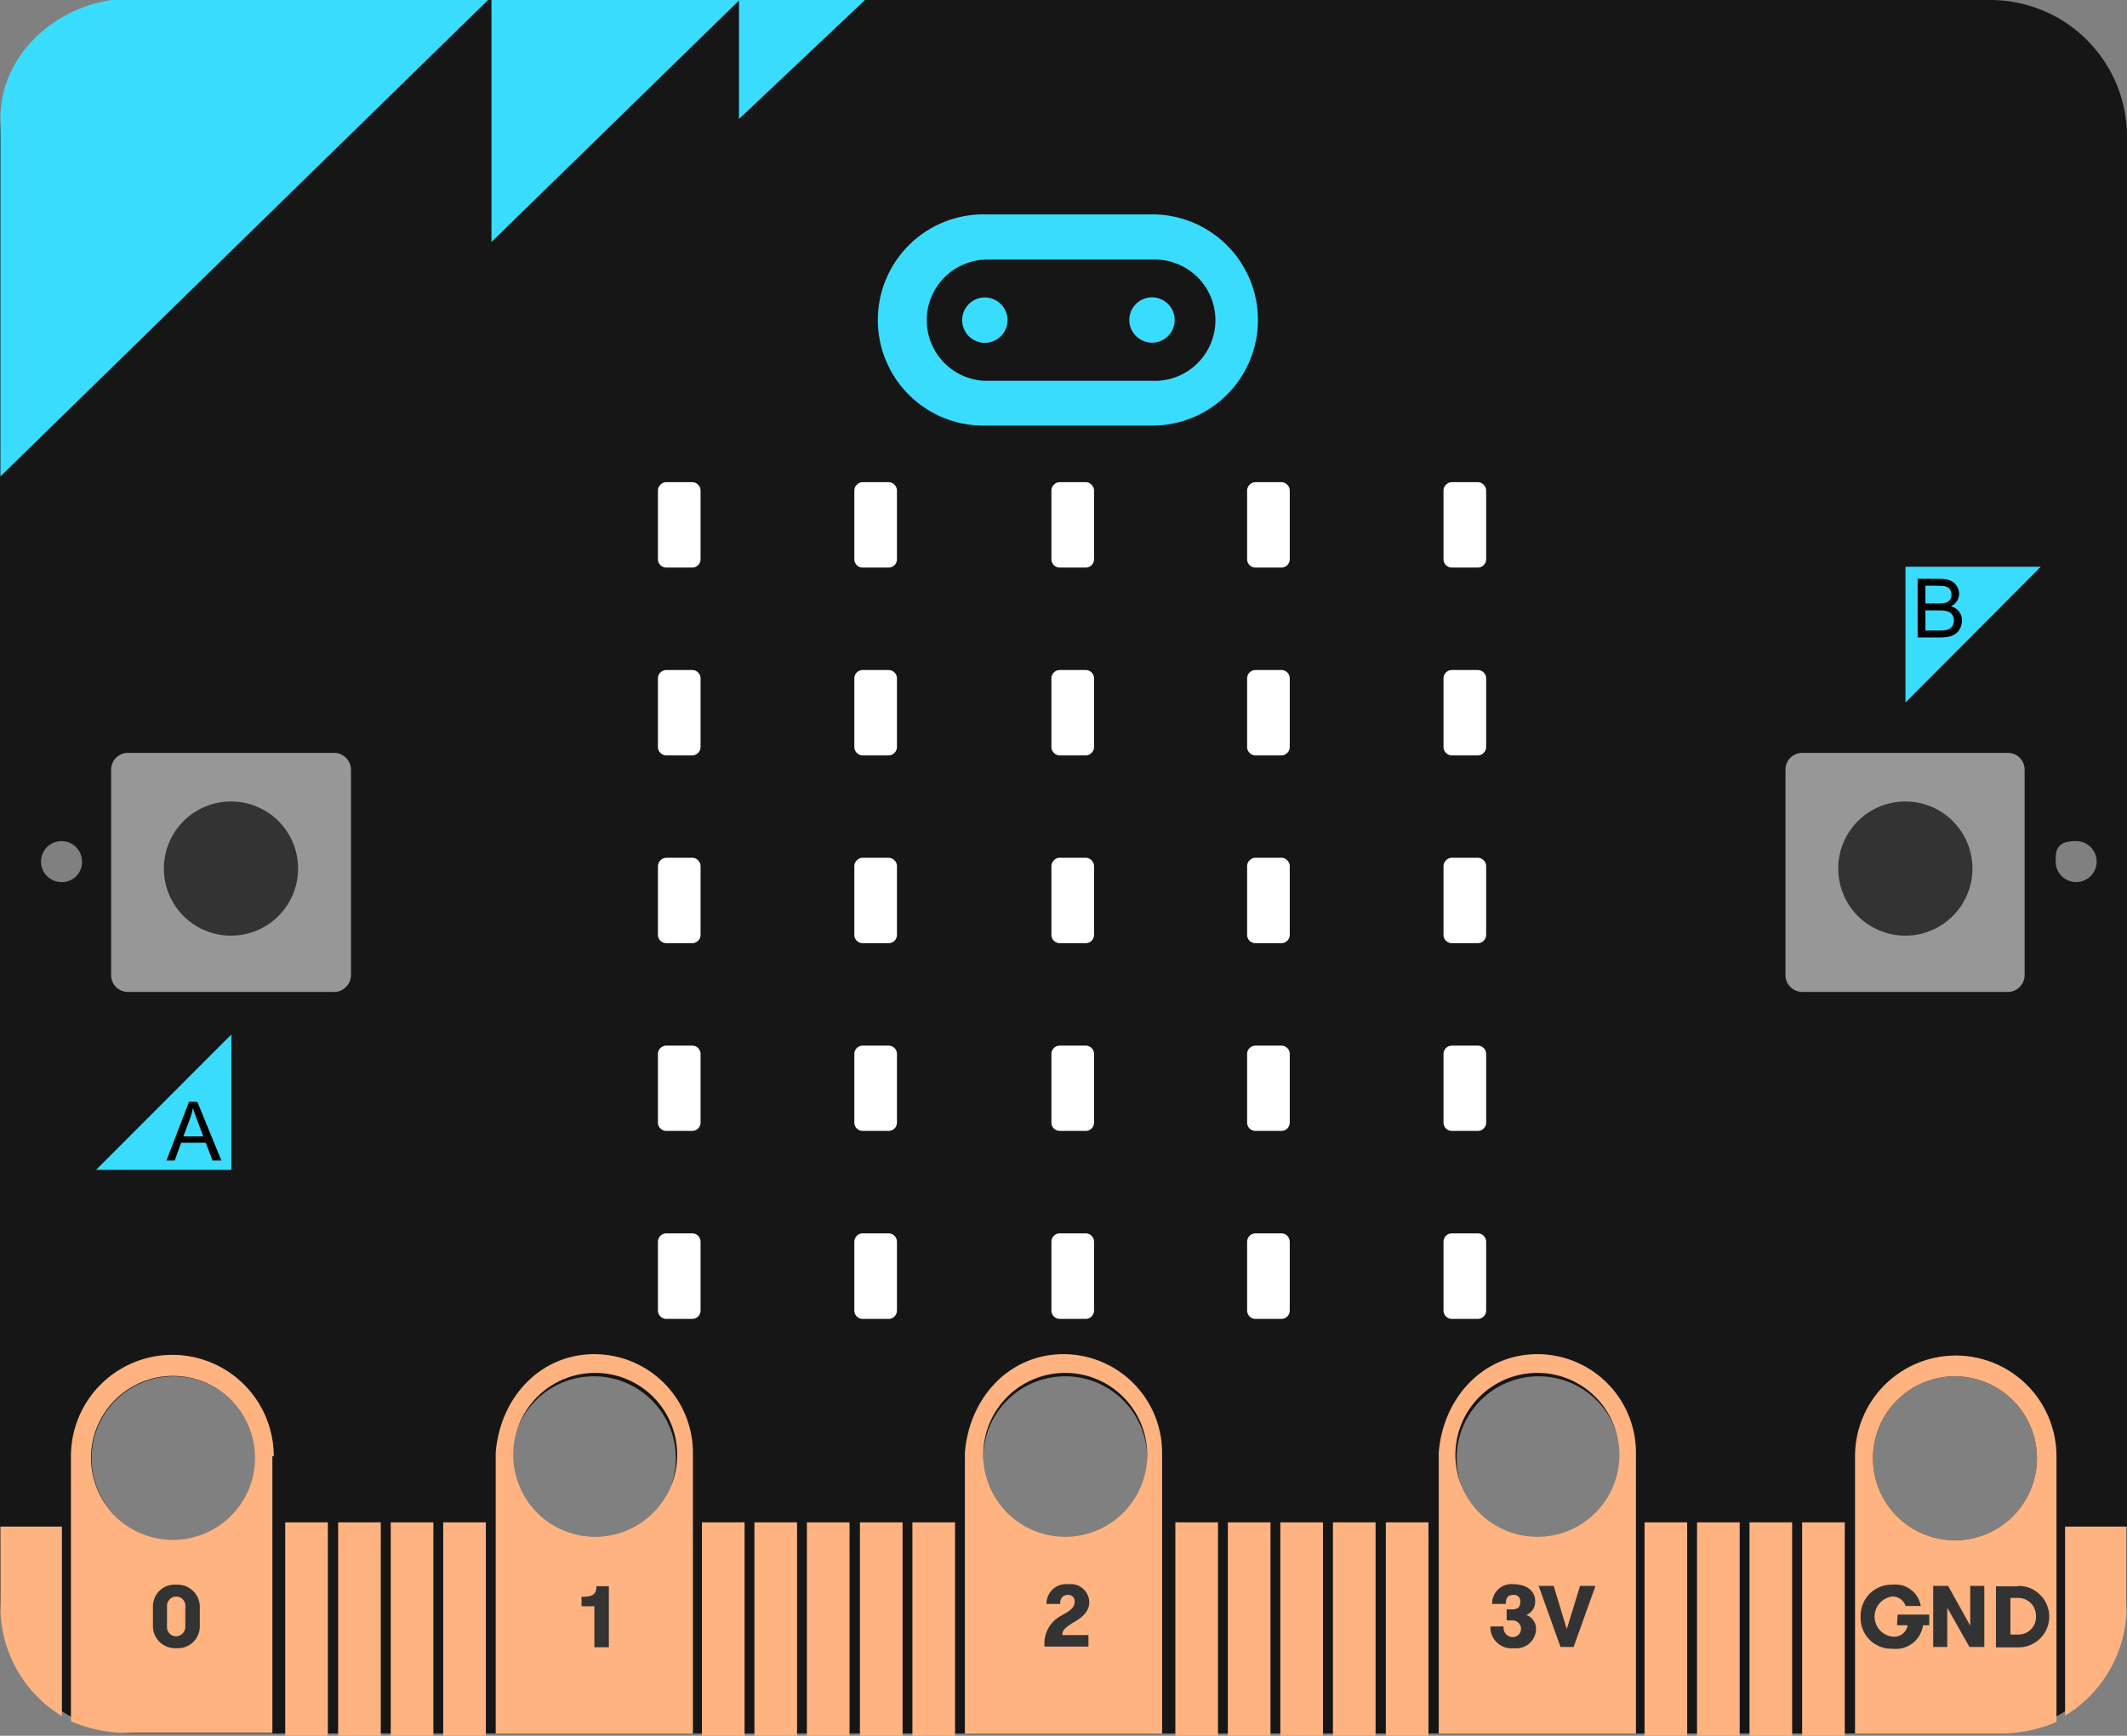 <?xml version="1.0" encoding="UTF-8" standalone="no"?>
<svg
   xmlns:dc="http://purl.org/dc/elements/1.1/"
   xmlns:cc="http://creativecommons.org/ns#"
   xmlns:rdf="http://www.w3.org/1999/02/22-rdf-syntax-ns#"
   xmlns:svg="http://www.w3.org/2000/svg"
   xmlns="http://www.w3.org/2000/svg"
   xmlns:xlink="http://www.w3.org/1999/xlink"
   data-name="Layer 1"
   viewBox="0 0 311.26 254.08"
   version="1.1"
   id="svg1053"
   width="311.26"
   height="254.08">
  <rect x="0" y="0" width="311.26" height="254.08" fill="#808080" stroke="none"/>
  <defs
     id="defs977">
    <linearGradient
       id="a"
       x1="-344.22"
       y1="-1588.97"
       x2="-344.22"
       y2="-1589.95"
       gradientTransform="matrix(15.24,0,0,-28.31,5283.74,-44852.7)"
       gradientUnits="userSpaceOnUse">
      <stop
         offset="0"
         stop-color="#d4af37"
         id="stop946" />
      <stop
         offset="1"
         stop-color="#d4af37"
         id="stop948" />
      <stop
         offset="1"
         stop-color="#f50"
         id="stop950" />
    </linearGradient>
    <linearGradient
       id="b"
       x1="-343.72"
       y1="-1588.71"
       x2="-343.72"
       y2="-1589.68"
       gradientTransform="matrix(14.8,0,0,-28.41,5152.99,-44997.89)"
       xlink:href="#a" />
    <linearGradient
       id="c"
       x1="-343.78"
       y1="-1588.71"
       x2="-343.78"
       y2="-1589.68"
       gradientTransform="matrix(14.8,0,0,-28.41,5188.18,-44997.89)"
       xlink:href="#a" />
    <linearGradient
       id="d"
       x1="-302.55"
       y1="-1666.75"
       x2="-302.55"
       y2="-1667.73"
       gradientTransform="matrix(4.61,0,0,-14.22,1421.2,-23554.43)"
       xlink:href="#a" />
    <linearGradient
       id="e"
       x1="-276.44"
       y1="-1649.25"
       x2="-276.44"
       y2="-1650.22"
       gradientTransform="matrix(3.2,0,0,-16.01,931.36,-26263.78)"
       xlink:href="#a" />
    <linearGradient
       id="f"
       x1="-276.47"
       y1="-1649.25"
       x2="-276.47"
       y2="-1650.22"
       gradientTransform="matrix(3.2,0,0,-16.01,935.33,-26263.78)"
       xlink:href="#a" />
    <linearGradient
       id="g"
       x1="-276.5"
       y1="-1649.25"
       x2="-276.5"
       y2="-1650.22"
       gradientTransform="matrix(3.2,0,0,-16.01,939.27,-26263.78)"
       xlink:href="#a" />
    <linearGradient
       id="h"
       x1="-276.53"
       y1="-1649.25"
       x2="-276.53"
       y2="-1650.22"
       gradientTransform="matrix(3.2,0,0,-16.01,943.21,-26263.78)"
       xlink:href="#a" />
    <linearGradient
       id="i"
       x1="-276.68"
       y1="-1649.25"
       x2="-276.68"
       y2="-1650.22"
       gradientTransform="matrix(3.2,0,0,-16.01,962.61,-26263.78)"
       xlink:href="#a" />
    <linearGradient
       id="j"
       x1="-276.71"
       y1="-1649.25"
       x2="-276.71"
       y2="-1650.22"
       gradientTransform="matrix(3.2,0,0,-16.01,966.55,-26263.78)"
       xlink:href="#a" />
    <linearGradient
       id="k"
       x1="-276.74"
       y1="-1649.25"
       x2="-276.74"
       y2="-1650.22"
       gradientTransform="matrix(3.2,0,0,-16.01,970.49,-26263.78)"
       xlink:href="#a" />
    <linearGradient
       id="l"
       x1="-276.77"
       y1="-1649.25"
       x2="-276.77"
       y2="-1650.22"
       gradientTransform="matrix(3.2,0,0,-16.01,974.46,-26263.78)"
       xlink:href="#a" />
    <linearGradient
       id="m"
       x1="-276.8"
       y1="-1649.25"
       x2="-276.8"
       y2="-1650.22"
       gradientTransform="matrix(3.2,0,0,-16.01,978.4,-26263.78)"
       xlink:href="#a" />
    <linearGradient
       id="n"
       x1="-276.95"
       y1="-1649.25"
       x2="-276.95"
       y2="-1650.22"
       gradientTransform="matrix(3.2,0,0,-16.01,998.13,-26263.78)"
       xlink:href="#a" />
    <linearGradient
       id="o"
       x1="-276.98"
       y1="-1649.25"
       x2="-276.98"
       y2="-1650.22"
       gradientTransform="matrix(3.2,0,0,-16.01,1002.07,-26263.78)"
       xlink:href="#a" />
    <linearGradient
       id="p"
       x1="-277.01"
       y1="-1649.25"
       x2="-277.01"
       y2="-1650.22"
       gradientTransform="matrix(3.2,0,0,-16.01,1006.01,-26263.78)"
       xlink:href="#a" />
    <linearGradient
       id="q"
       x1="-277.04"
       y1="-1649.25"
       x2="-277.04"
       y2="-1650.22"
       gradientTransform="matrix(3.2,0,0,-16.01,1009.95,-26263.78)"
       xlink:href="#a" />
    <linearGradient
       id="r"
       x1="-277.07"
       y1="-1649.25"
       x2="-277.07"
       y2="-1650.22"
       gradientTransform="matrix(3.2,0,0,-16.01,1013.92,-26263.78)"
       xlink:href="#a" />
    <linearGradient
       id="s"
       x1="-277.22"
       y1="-1649.25"
       x2="-277.22"
       y2="-1650.22"
       gradientTransform="matrix(3.2,0,0,-16.01,1033.33,-26263.78)"
       xlink:href="#a" />
    <linearGradient
       id="t"
       x1="-277.25"
       y1="-1649.25"
       x2="-277.25"
       y2="-1650.22"
       gradientTransform="matrix(3.2,0,0,-16.01,1037.27,-26263.78)"
       xlink:href="#a" />
    <linearGradient
       id="u"
       x1="-277.28"
       y1="-1649.25"
       x2="-277.28"
       y2="-1650.22"
       gradientTransform="matrix(3.2,0,0,-16.01,1041.21,-26263.78)"
       xlink:href="#a" />
    <linearGradient
       id="v"
       x1="-277.32"
       y1="-1649.25"
       x2="-277.32"
       y2="-1650.22"
       gradientTransform="matrix(3.2,0,0,-16.01,1045.15,-26263.78)"
       xlink:href="#a" />
    <linearGradient
       id="w"
       x1="-303.38"
       y1="-1667.11"
       x2="-303.38"
       y2="-1668.08"
       gradientTransform="matrix(4.61,0,0,-14.19,1576.08,-23506.05)"
       xlink:href="#a" />
    <linearGradient
       id="x"
       x1="-343.84"
       y1="-1588.71"
       x2="-343.84"
       y2="-1589.68"
       gradientTransform="matrix(14.8,0,0,-28.41,5223.7,-44997.89)"
       xlink:href="#a" />
    <linearGradient
       id="y"
       x1="-344.28"
       y1="-1588.97"
       x2="-344.28"
       y2="-1589.95"
       gradientTransform="matrix(15.12,0,0,-28.31,5371.14,-44852.66)"
       xlink:href="#a" />
  </defs>
  <path
     d="M 291.26,0 H 20 A 20,20 0 0 0 0,20 v 213.74 a 20,20 0 0 0 20,20 h 271.26 a 20,20 0 0 0 20,-20 V 19.92 A 20,20 0 0 0 291.26,0 Z M 9,129.12 a 3,3 0 1 1 3,-3 2.92,2.92 0 0 1 -3,3 z m 16.4,96.34 a 12,12 0 1 1 12,-12 12,12 0 0 1 -12,12 z m 61.5,0 a 12,12 0 1 1 12,-12 12,12 0 0 1 -12.04,12 z m 68.98,0 a 12,12 0 1 1 12,-12 12,12 0 0 1 -12,12 z m 69.28,0 a 12,12 0 1 1 12,-12 12,12 0 0 1 -12,12 z m 60.92,0 a 12,12 0 1 1 12,-12 12,12 0 0 1 -12,12 z m 17.74,-96.34 a 3,3 0 0 1 -3,-3 c 0,-1.7 0.12,-3 3,-3 a 3,3 0 0 1 0,6 z"
     fill="#161616"
     id="path981"
     style="stroke-width:0.5" />
  <path
     fill="#3adcfe"
     d="M 71.92,35.42 108.22,0 H 71.92 Z M 71.42,0 H 16.26 C 7.62,1.3 0.06,8.3 0.06,17.3 v 52.44 z"
     id="path983"
     style="stroke-width:0.5" />
  <path
     fill="#3adcfe"
     d="M 108.14,17.42 126.58,0 h -18.44 z m -74.28,134 v 19.82 h -19.8 z m 244.98,-48.6 V 82.96 h 19.8 z"
     id="path985"
     style="stroke-width:0.5" />
  <path
     d="m 212.48,180.54 h 3.76 a 1.2,1.2 0 0 1 0.88,0.36 1.26,1.26 0 0 1 0.36,0.9 v 10 a 1.26,1.26 0 0 1 -0.36,0.9 1.2,1.2 0 0 1 -0.88,0.36 h -3.76 a 1.2,1.2 0 0 1 -0.88,-0.36 1.26,1.26 0 0 1 -0.36,-0.9 v -10 a 1.26,1.26 0 0 1 0.36,-0.9 1.2,1.2 0 0 1 0.88,-0.36 z"
     id="path1107"
     style="fill:#ffffff;stroke-width:1" />
  <path
     d="m 183.74,180.54 h 3.76 a 1.2,1.2 0 0 1 0.88,0.36 1.26,1.26 0 0 1 0.36,0.9 v 10 a 1.26,1.26 0 0 1 -0.36,0.9 1.2,1.2 0 0 1 -0.88,0.36 h -3.76 a 1.2,1.2 0 0 1 -0.88,-0.36 1.26,1.26 0 0 1 -0.36,-0.9 v -10 a 1.26,1.26 0 0 1 0.36,-0.9 1.2,1.2 0 0 1 0.88,-0.36 z"
     id="path1105"
     style="fill:#ffffff;stroke-width:1" />
  <path
     d="m 155,180.54 h 3.86 a 1.2,1.2 0 0 1 0.88,0.36 1.26,1.26 0 0 1 0.36,0.9 v 10 a 1.26,1.26 0 0 1 -0.36,0.9 1.2,1.2 0 0 1 -0.88,0.36 h -3.76 a 1.2,1.2 0 0 1 -0.88,-0.36 1.26,1.26 0 0 1 -0.36,-0.9 v -10 a 1.26,1.26 0 0 1 0.36,-0.9 1.2,1.2 0 0 1 0.78,-0.36 z"
     id="path1103"
     style="fill:#ffffff;stroke-width:1" />
  <path
     d="m 126.26,180.54 h 3.76 a 1.2,1.2 0 0 1 0.88,0.36 1.26,1.26 0 0 1 0.36,0.9 v 10 a 1.26,1.26 0 0 1 -0.36,0.9 1.2,1.2 0 0 1 -0.88,0.36 h -3.76 a 1.2,1.2 0 0 1 -0.88,-0.36 1.26,1.26 0 0 1 -0.36,-0.9 v -10 a 1.26,1.26 0 0 1 0.36,-0.9 1.2,1.2 0 0 1 0.88,-0.36 z"
     id="path1101"
     style="fill:#ffffff;stroke-width:1" />
  <path
     d="m 97.52,180.54 h 3.76 a 1.2,1.2 0 0 1 0.88,0.36 1.26,1.26 0 0 1 0.36,0.9 v 10 a 1.26,1.26 0 0 1 -0.36,0.9 1.2,1.2 0 0 1 -0.88,0.36 h -3.76 a 1.24,1.24 0 0 1 -0.88,-0.36 1.26,1.26 0 0 1 -0.36,-0.9 v -10 a 1.26,1.26 0 0 1 0.36,-0.9 1.24,1.24 0 0 1 0.88,-0.36 z"
     id="path1099"
     style="fill:#ffffff;stroke-width:1" />
  <path
     d="m 212.48,153.06 h 3.76 a 1.22,1.22 0 0 1 1.24,1.24 v 10 a 1.22,1.22 0 0 1 -1.24,1.24 h -3.76 a 1.22,1.22 0 0 1 -1.24,-1.24 v -10 a 1.22,1.22 0 0 1 1.24,-1.24 z"
     id="path1097"
     style="fill:#ffffff;stroke-width:1" />
  <path
     d="m 183.74,153.06 h 3.76 a 1.22,1.22 0 0 1 1.24,1.24 v 10 a 1.22,1.22 0 0 1 -1.24,1.24 h -3.76 a 1.22,1.22 0 0 1 -1.24,-1.24 v -10 a 1.22,1.22 0 0 1 1.24,-1.24 z"
     id="path1095"
     style="fill:#ffffff;stroke-width:1" />
  <path
     d="m 155,153.06 h 3.86 a 1.22,1.22 0 0 1 1.24,1.24 v 10 a 1.22,1.22 0 0 1 -1.24,1.24 h -3.76 a 1.22,1.22 0 0 1 -1.24,-1.24 v -10 a 1.22,1.22 0 0 1 1.24,-1.24 z"
     id="path1093"
     style="fill:#ffffff;stroke-width:1" />
  <path
     d="m 126.26,153.06 h 3.76 a 1.22,1.22 0 0 1 1.24,1.24 v 10 a 1.22,1.22 0 0 1 -1.24,1.24 h -3.76 a 1.22,1.22 0 0 1 -1.24,-1.24 v -10 a 1.22,1.22 0 0 1 1.24,-1.24 z"
     id="path1091"
     style="fill:#ffffff;stroke-width:1" />
  <path
     d="m 97.52,153.06 h 3.76 a 1.22,1.22 0 0 1 1.24,1.24 v 10 a 1.22,1.22 0 0 1 -1.24,1.24 h -3.76 a 1.24,1.24 0 0 1 -0.88,-0.36 1.2,1.2 0 0 1 -0.36,-0.88 v -10 a 1.2,1.2 0 0 1 0.36,-0.88 1.24,1.24 0 0 1 0.88,-0.36 z"
     id="path1089"
     style="fill:#ffffff;stroke-width:1" />
  <path
     d="m 212.48,125.56 h 3.76 a 1.16,1.16 0 0 1 0.88,0.38 1.18,1.18 0 0 1 0.36,0.88 v 10 a 1.22,1.22 0 0 1 -1.24,1.24 h -3.76 a 1.22,1.22 0 0 1 -1.24,-1.24 v -10 a 1.18,1.18 0 0 1 0.36,-0.88 1.16,1.16 0 0 1 0.88,-0.38 z"
     id="path1087"
     style="fill:#ffffff;stroke-width:1" />
  <path
     d="m 183.74,125.56 h 3.76 a 1.16,1.16 0 0 1 0.88,0.38 1.18,1.18 0 0 1 0.36,0.88 v 10 a 1.22,1.22 0 0 1 -1.24,1.24 h -3.76 a 1.22,1.22 0 0 1 -1.24,-1.24 v -10 a 1.18,1.18 0 0 1 0.36,-0.88 1.16,1.16 0 0 1 0.88,-0.38 z"
     id="path1085"
     style="fill:#ffffff;stroke-width:1" />
  <path
     d="m 155,125.56 h 3.86 a 1.16,1.16 0 0 1 0.88,0.38 1.18,1.18 0 0 1 0.36,0.88 v 10 a 1.22,1.22 0 0 1 -1.24,1.24 h -3.76 a 1.22,1.22 0 0 1 -1.24,-1.24 v -10 a 1.18,1.18 0 0 1 0.36,-0.88 1.16,1.16 0 0 1 0.78,-0.38 z"
     id="path1083"
     style="fill:#ffffff;stroke-width:1" />
  <path
     d="m 126.26,125.56 h 3.76 a 1.16,1.16 0 0 1 0.88,0.38 1.18,1.18 0 0 1 0.36,0.88 v 10 a 1.22,1.22 0 0 1 -1.24,1.24 h -3.76 a 1.22,1.22 0 0 1 -1.24,-1.24 v -10 a 1.18,1.18 0 0 1 0.36,-0.88 1.16,1.16 0 0 1 0.88,-0.38 z"
     id="path1081"
     style="fill:#ffffff;stroke-width:1" />
  <path
     d="m 97.52,125.56 h 3.76 a 1.16,1.16 0 0 1 0.88,0.38 1.18,1.18 0 0 1 0.36,0.88 v 10 a 1.22,1.22 0 0 1 -1.24,1.24 h -3.76 a 1.24,1.24 0 0 1 -0.88,-0.36 1.2,1.2 0 0 1 -0.36,-0.88 v -10 a 1.26,1.26 0 0 1 1.24,-1.26 z"
     id="path1079"
     style="fill:#ffffff;stroke-width:1" />
  <path
     d="m 212.48,98.08 h 3.76 a 1.22,1.22 0 0 1 1.24,1.24 v 10 a 1.2,1.2 0 0 1 -0.36,0.88 1.22,1.22 0 0 1 -0.88,0.38 h -3.76 a 1.22,1.22 0 0 1 -0.88,-0.38 1.2,1.2 0 0 1 -0.36,-0.88 v -10 a 1.22,1.22 0 0 1 1.24,-1.24 z"
     id="path1077"
     style="fill:#ffffff;stroke-width:1" />
  <path
     d="m 183.74,98.08 h 3.76 a 1.22,1.22 0 0 1 1.24,1.24 v 10 a 1.2,1.2 0 0 1 -0.36,0.88 1.22,1.22 0 0 1 -0.88,0.38 h -3.76 a 1.22,1.22 0 0 1 -0.88,-0.38 1.2,1.2 0 0 1 -0.36,-0.88 v -10 a 1.22,1.22 0 0 1 1.24,-1.24 z"
     id="path1075"
     style="fill:#ffffff;stroke-width:1" />
  <path
     d="m 155,98.08 h 3.86 a 1.22,1.22 0 0 1 1.24,1.24 v 10 a 1.2,1.2 0 0 1 -0.36,0.88 1.22,1.22 0 0 1 -0.88,0.38 h -3.76 a 1.22,1.22 0 0 1 -0.88,-0.38 1.2,1.2 0 0 1 -0.36,-0.88 v -10 a 1.22,1.22 0 0 1 1.24,-1.24 z"
     id="path1073"
     style="fill:#ffffff;stroke-width:1" />
  <path
     d="m 126.26,98.08 h 3.76 a 1.22,1.22 0 0 1 1.24,1.24 v 10 a 1.2,1.2 0 0 1 -0.36,0.88 1.22,1.22 0 0 1 -0.88,0.38 h -3.76 a 1.22,1.22 0 0 1 -0.88,-0.38 1.2,1.2 0 0 1 -0.36,-0.88 v -10 a 1.22,1.22 0 0 1 1.24,-1.24 z"
     id="path1071"
     style="fill:#ffffff;stroke-width:1" />
  <path
     d="m 97.52,98.08 h 3.76 a 1.22,1.22 0 0 1 1.24,1.24 v 10 a 1.2,1.2 0 0 1 -0.36,0.88 1.22,1.22 0 0 1 -0.88,0.38 h -3.76 a 1.26,1.26 0 0 1 -0.88,-0.38 1.2,1.2 0 0 1 -0.36,-0.88 v -10 a 1.2,1.2 0 0 1 0.36,-0.88 1.24,1.24 0 0 1 0.88,-0.36 z"
     id="path1069"
     style="fill:#ffffff;stroke-width:1" />
  <path
     d="m 212.48,70.58 h 3.76 a 1.16,1.16 0 0 1 0.88,0.38 1.2,1.2 0 0 1 0.36,0.88 v 10 a 1.22,1.22 0 0 1 -1.24,1.24 h -3.76 a 1.22,1.22 0 0 1 -1.24,-1.24 v -10 a 1.2,1.2 0 0 1 0.36,-0.88 1.16,1.16 0 0 1 0.88,-0.38 z"
     id="path1067"
     style="fill:#ffffff;stroke-width:1" />
  <path
     d="m 183.74,70.58 h 3.76 a 1.16,1.16 0 0 1 0.88,0.38 1.2,1.2 0 0 1 0.36,0.88 v 10 a 1.22,1.22 0 0 1 -1.24,1.24 h -3.76 a 1.22,1.22 0 0 1 -1.24,-1.24 v -10 a 1.2,1.2 0 0 1 0.36,-0.88 1.16,1.16 0 0 1 0.88,-0.38 z"
     id="path1065"
     style="fill:#ffffff;stroke-width:1" />
  <path
     d="m 155,70.58 h 3.86 a 1.16,1.16 0 0 1 0.88,0.38 1.2,1.2 0 0 1 0.36,0.88 v 10 a 1.22,1.22 0 0 1 -1.24,1.24 h -3.76 a 1.22,1.22 0 0 1 -1.24,-1.24 v -10 a 1.2,1.2 0 0 1 0.36,-0.88 1.16,1.16 0 0 1 0.78,-0.38 z"
     id="path1063"
     style="fill:#ffffff;stroke-width:1" />
  <path
     d="m 126.26,70.58 h 3.76 a 1.16,1.16 0 0 1 0.88,0.38 1.2,1.2 0 0 1 0.36,0.88 v 10 a 1.22,1.22 0 0 1 -1.24,1.24 h -3.76 a 1.22,1.22 0 0 1 -1.24,-1.24 v -10 a 1.2,1.2 0 0 1 0.36,-0.88 1.16,1.16 0 0 1 0.88,-0.38 z"
     id="path1061"
     style="fill:#ffffff;stroke-width:1" />
  <path
     d="m 97.52,70.58 h 3.76 a 1.16,1.16 0 0 1 0.88,0.38 1.2,1.2 0 0 1 0.36,0.88 v 10 a 1.22,1.22 0 0 1 -1.24,1.24 h -3.76 a 1.24,1.24 0 0 1 -0.88,-0.36 1.2,1.2 0 0 1 -0.36,-0.88 v -10 a 1.2,1.2 0 0 1 0.36,-0.88 1.18,1.18 0 0 1 0.88,-0.38 z"
     id="path987"
     style="fill:#ffffff;stroke-width:1" />
  <path
     d="M 168.56,55.74 H 144.02 A 8.88,8.88 0 0 1 144.14,38 h 24.42 a 8.88,8.88 0 1 1 0,17.74 m 0.12,-24.36 h -24.66 a 15.46,15.46 0 0 0 -0.2,30.92 h 24.74 a 15.46,15.46 0 0 0 0.12,-30.92"
     fill="#3adcfe"
     id="path989"
     style="stroke-width:0.5" />
  <path
     d="m 144.14,43.54 a 3.32,3.32 0 1 0 3.3,3.3 3.34,3.34 0 0 0 -3.3,-3.3 m 24.42,6.62 a 3.32,3.32 0 1 0 -3.3,-3.32 3.34,3.34 0 0 0 3.3,3.32"
     fill="#3adcfe"
     id="path991"
     style="stroke-width:0.5" />
  <path
     d="m 13.32,213.4 a 12,12 0 1 1 12,12 12,12 0 0 1 -12,-12 z m -2.94,-0.24 v 38.8 a 21.04,21.04 0 0 0 8,1.7 h 21.48 v -40.5 h 0.2 a 14.84,14.84 0 0 0 -29.68,0 z"
     fill="url(#a)"
     id="path993"
     style="fill:#ffb380;stroke-width:1" />
  <path
     d="m 87.1,224.96 a 12,12 0 1 1 12,-12 12,12 0 0 1 -12,12 z m -0.12,-26.74 c -8,0 -13.82,6.44 -14.44,14.44 v 41.08 H 101.4 V 212.66 A 14.44,14.44 0 0 0 86.98,198.22 Z"
     fill="url(#b)"
     id="path995"
     style="fill:#ffb380;stroke-width:1" />
  <path
     d="m 155.88,224.96 a 12,12 0 1 1 12,-12 12,12 0 0 1 -12,12 z m -0.24,-26.74 c -8,0 -13.82,6.44 -14.44,14.44 v 41.08 h 28.86 v -41.08 a 14.44,14.44 0 0 0 -14.42,-14.44 z"
     fill="url(#c)"
     id="path997"
     style="fill:#ffb380;stroke-width:1" />
  <path
     d="m 0.06,223.46 v 12 a 18.72,18.72 0 0 0 9,15.74 v -27.74 z"
     fill="url(#d)"
     id="path999"
     style="fill:#ffb380;stroke-width:1" />
  <path
     fill="url(#e)"
     d="m 41.74,222.84 h 6.24 v 31.24 h -6.24 z"
     id="path1001"
     style="fill:#ffb380;stroke-width:1" />
  <path
     fill="url(#f)"
     d="m 49.48,222.84 h 6.24 v 31.24 h -6.24 z"
     id="path1003"
     style="fill:#ffb380;stroke-width:1" />
  <path
     fill="url(#g)"
     d="m 57.18,222.84 h 6.24 v 31.24 h -6.24 z"
     id="path1005"
     style="fill:#ffb380;stroke-width:1" />
  <path
     fill="url(#h)"
     d="m 64.86,222.84 h 6.24 v 31.24 h -6.24 z"
     id="path1007"
     style="fill:#ffb380;stroke-width:1" />
  <path
     fill="url(#i)"
     d="m 102.72,222.84 h 6.24 v 31.24 h -6.24 z"
     id="path1009"
     style="fill:#ffb380;stroke-width:1" />
  <path
     fill="url(#j)"
     d="m 110.4,222.84 h 6.24 v 31.24 h -6.24 z"
     id="path1011"
     style="fill:#ffb380;stroke-width:1" />
  <path
     fill="url(#k)"
     d="m 118.08,222.84 h 6.24 v 31.24 h -6.24 z"
     id="path1013"
     style="fill:#ffb380;stroke-width:1" />
  <path
     fill="url(#l)"
     d="m 125.84,222.84 h 6.24 v 31.24 h -6.24 z"
     id="path1015"
     style="fill:#ffb380;stroke-width:1" />
  <path
     fill="url(#m)"
     d="m 133.52,222.84 h 6.24 v 31.24 h -6.24 z"
     id="path1017"
     style="fill:#ffb380;stroke-width:1" />
  <path
     fill="url(#n)"
     d="m 172,222.84 h 6.24 v 31.24 H 172 Z"
     id="path1019"
     style="fill:#ffb380;stroke-width:1" />
  <path
     fill="url(#o)"
     d="m 179.68,222.84 h 6.24 v 31.24 h -6.24 z"
     id="path1021"
     style="fill:#ffb380;stroke-width:1" />
  <path
     fill="url(#p)"
     d="m 187.36,222.84 h 6.24 v 31.24 h -6.24 z"
     id="path1023"
     style="fill:#ffb380;stroke-width:1" />
  <path
     fill="url(#q)"
     d="m 195.06,222.84 h 6.24 v 31.24 h -6.24 z"
     id="path1025"
     style="fill:#ffb380;stroke-width:1" />
  <path
     fill="url(#r)"
     d="m 202.8,222.84 h 6.24 v 31.24 h -6.24 z"
     id="path1027"
     style="fill:#ffb380;stroke-width:1" />
  <path
     fill="url(#s)"
     d="m 240.66,222.84 h 6.24 v 31.24 h -6.24 z"
     id="path1029"
     style="fill:#ffb380;stroke-width:1" />
  <path
     fill="url(#t)"
     d="m 248.34,222.84 h 6.24 v 31.24 h -6.24 z"
     id="path1031"
     style="fill:#ffb380;stroke-width:1" />
  <path
     fill="url(#u)"
     d="m 256.02,222.84 h 6.24 v 31.24 h -6.24 z"
     id="path1033"
     style="fill:#ffb380;stroke-width:1" />
  <path
     fill="url(#v)"
     d="m 263.72,222.84 h 6.24 v 31.24 h -6.24 z"
     id="path1035"
     style="fill:#ffb380;stroke-width:1" />
  <path
     d="m 302.2,251.14 a 18.7,18.7 0 0 0 9,-15.68 v -12 h -9 z"
     fill="url(#w)"
     id="path1037"
     style="fill:#ffb380;stroke-width:1" />
  <path
     d="m 224.98,224.96 a 12,12 0 1 1 12,-12 12,12 0 0 1 -12,12 z m 0,-26.74 c -8,0 -13.82,6.44 -14.44,14.44 v 41.08 h 28.86 v -41.08 a 14.42,14.42 0 0 0 -14.54,-14.44 z"
     fill="url(#x)"
     id="path1039"
     style="fill:#ffb380;stroke-width:1" />
  <path
     d="m 286.08,225.46 a 12,12 0 1 1 12,-12 12,12 0 0 1 -12,12 z m 0.12,-27.04 a 14.76,14.76 0 0 0 -14.74,14.74 v 40.58 h 21.62 a 20.72,20.72 0 0 0 7.86,-1.68 v -38.84 a 14.74,14.74 0 0 0 -14.74,-14.8 z"
     fill="url(#y)"
     id="path1041"
     style="fill:#ffb380;stroke-width:1" />
  <path
     d="m 18.74,110.2 h 30.12 a 2.56,2.56 0 0 1 0.96,0.18 2.82,2.82 0 0 1 0.8,0.54 2.84,2.84 0 0 1 0.56,0.82 2.56,2.56 0 0 1 0.18,0.96 v 30 a 2.56,2.56 0 0 1 -0.18,0.96 2.6,2.6 0 0 1 -0.56,0.82 2.46,2.46 0 0 1 -0.8,0.54 2.56,2.56 0 0 1 -0.96,0.18 H 18.74 a 2.48,2.48 0 0 1 -1.76,-0.72 2.26,2.26 0 0 1 -0.54,-0.82 2.56,2.56 0 0 1 -0.18,-0.96 v -30 a 2.56,2.56 0 0 1 0.18,-0.96 2.44,2.44 0 0 1 0.54,-0.82 2.92,2.92 0 0 1 0.82,-0.54 2.54,2.54 0 0 1 0.94,-0.18 z"
     fill="#979797"
     id="path1043"
     style="stroke-width:0.5" />
  <path
     d="m 43.62,127.12 a 9.82,9.82 0 1 1 -9.82,-9.8 9.8,9.8 0 0 1 9.82,9.8"
     fill="#333333"
     id="path1045"
     style="stroke-width:0.5" />
  <path
     d="m 263.78,110.2 h 30 a 2.56,2.56 0 0 1 0.96,0.18 2.44,2.44 0 0 1 1.36,1.36 2.56,2.56 0 0 1 0.18,0.96 v 30 a 2.56,2.56 0 0 1 -0.18,0.96 2.92,2.92 0 0 1 -0.54,0.82 2.78,2.78 0 0 1 -0.82,0.54 2.56,2.56 0 0 1 -0.96,0.18 h -30 a 2.56,2.56 0 0 1 -0.96,-0.18 2.78,2.78 0 0 1 -0.82,-0.54 2.92,2.92 0 0 1 -0.54,-0.82 2.56,2.56 0 0 1 -0.18,-0.96 v -30 a 2.56,2.56 0 0 1 0.18,-0.96 2.44,2.44 0 0 1 1.36,-1.36 2.56,2.56 0 0 1 0.96,-0.18 z"
     fill="#979797"
     id="path1047"
     style="stroke-width:0.5" />
  <path
     d="m 288.64,127.12 a 9.82,9.82 0 1 1 -9.8,-9.8 9.8,9.8 0 0 1 9.8,9.8 M 27.12,235.14 a 1.34,1.34 0 0 0 -1.38,-1.44 1.36,1.36 0 0 0 -1.3,1.44 v 2.94 a 1.34,1.34 0 0 0 1.3,1.44 1.4,1.4 0 0 0 1.38,-1.44 z m -4.74,0 a 3.18,3.18 0 0 1 3.42,-3.18 3.26,3.26 0 0 1 3.44,3.18 v 2.94 a 3.2,3.2 0 0 1 -3.44,3.18 3.24,3.24 0 0 1 -3.42,-3.18 z m 62.78,-1.4 c 1.74,0 2.12,-0.5 2.12,-1.56 h 1.82 v 8.94 h -2.12 v -6 H 85.1 v -1.38 z m 70.22,2.72 c 1.06,-0.62 1.88,-1.06 1.88,-2 a 0.92,0.92 0 0 0 -1,-1 c -0.62,0 -1.12,0.38 -1.12,1.32 h -2 a 2.86,2.86 0 0 1 3.2,-2.88 2.7,2.7 0 0 1 3.06,2.68 c 0,1.5 -1.44,2.44 -2.38,2.94 -1.24,0.82 -1.56,1.12 -1.56,1.82 h 3.82 v 1.68 h -6.42 a 4.56,4.56 0 0 1 2.52,-4.56 z m 64.66,1.62 a 1.36,1.36 0 0 0 1.38,1.56 1.221,1.221 0 1 0 -0.12,-2.44 h -0.82 v -1.62 h 0.82 c 0.92,0 1.18,-0.44 1.18,-1.12 a 0.92,0.92 0 0 0 -1,-1 c -0.88,0 -1.12,0.5 -1.12,1.32 h -2 a 2.82,2.82 0 0 1 3.18,-2.88 c 1.62,0 3.12,0.8 3.12,2.5 a 2.12,2.12 0 0 1 -1.3,2 2.16,2.16 0 0 1 1.42,2.18 2.9,2.9 0 0 1 -3.24,2.68 3.08,3.08 0 0 1 -3.44,-3.18 z m 10.24,3 h -1.92 l -3.2,-8.94 h 2.2 l 1.92,6.32 1.94,-6.32 h 2.26 z m 47.42,-4.74 h 4.62 v 1.56 h -0.92 a 4,4 0 0 1 -4.44,3.44 4.5,4.5 0 0 1 -4.68,-4.7 4.54,4.54 0 0 1 4.68,-4.68 3.76,3.76 0 0 1 4.12,3.12 h -2.22 a 2,2 0 0 0 -2,-1.38 2.96,2.96 0 0 0 0.18,5.88 2,2 0 0 0 2.12,-1.68 h -1.56 z m 10.62,1.62 v -5.82 h 2.06 v 8.94 h -2.18 l -3.24,-5.74 v 5.74 h -2.06 v -8.94 h 2.18 z m 5.88,-4.06 v 5.36 h 1.12 a 2.56,2.56 0 0 0 2.62,-2.68 2.6,2.6 0 0 0 -2.62,-2.68 z m 1.18,-1.76 a 4.5,4.5 0 1 1 0,9 h -3.3 v -8.94 h 3.3 z"
     fill="#333333"
     id="path1049"
     style="stroke-width:0.5" />
  <path
     d="M 291.26,0 H 20 A 20,20 0 0 0 0,20 v 213.74 a 20,20 0 0 0 20,20 h 271.26 a 20,20 0 0 0 20,-20 V 19.92 A 20,20 0 0 0 291.26,0 Z M 9,129.12 a 3,3 0 1 1 3,-3 2.92,2.92 0 0 1 -3,3 z m 16.4,96.34 a 12,12 0 1 1 12,-12 12,12 0 0 1 -12,12 z m 61.5,0 a 12,12 0 1 1 12,-12 12,12 0 0 1 -12.04,12 z m 68.98,0 a 12,12 0 1 1 12,-12 12,12 0 0 1 -12,12 z m 69.28,0 a 12,12 0 1 1 12,-12 12,12 0 0 1 -12,12 z m 60.92,0 a 12,12 0 1 1 12,-12 12,12 0 0 1 -12,12 z m 17.74,-96.34 a 3,3 0 0 1 -3,-3 c 0,-1.7 0.12,-3 3,-3 a 3,3 0 0 1 0,6 z"
     fill="none"
     id="path1051"
     style="stroke-width:0.5" />
  <g
     aria-label="A"
     id="text1235"
     style="font-size:12px;line-height:1.25;font-family:'Dancing Script';-inkscape-font-specification:'Dancing Script'">
    <path
       d="m 24.357,169.875 3.299,-8.59 h 1.225 l 3.516,8.59 h -1.295 l -1.002,-2.602 h -3.592 l -0.943,2.602 z m 2.479,-3.527 h 2.912 l -0.896,-2.379 q -0.41,-1.084 -0.609,-1.781 -0.164,0.826 -0.463,1.641 z"
       style="font-style:normal;font-variant:normal;font-weight:normal;font-stretch:normal;font-size:12px;font-family:Arial;-inkscape-font-specification:Arial"
       id="path1244" />
  </g>
  <g
     aria-label="B"
     id="text1239"
     style="font-size:12px;line-height:1.25;font-family:'Dancing Script';-inkscape-font-specification:'Dancing Script';stroke-width:1">
    <path
       d="m 280.624,93.312 v -8.59 h 3.223 q 0.984,0 1.576,0.264 0.598,0.258 0.932,0.803 0.34,0.539 0.34,1.131 0,0.551 -0.299,1.037 -0.299,0.486 -0.902,0.785 0.779,0.229 1.195,0.779 0.422,0.551 0.422,1.301 0,0.604 -0.258,1.125 -0.252,0.516 -0.627,0.797 -0.375,0.281 -0.943,0.428 -0.562,0.141 -1.383,0.141 z m 1.137,-4.98 h 1.857 q 0.756,0 1.084,-0.1 0.434,-0.129 0.65,-0.428 0.223,-0.299 0.223,-0.75 0,-0.428 -0.205,-0.75 -0.205,-0.328 -0.586,-0.445 -0.381,-0.123 -1.307,-0.123 h -1.717 z m 0,3.967 h 2.139 q 0.551,0 0.773,-0.041 0.393,-0.07 0.656,-0.234 0.264,-0.164 0.434,-0.475 0.17,-0.316 0.17,-0.727 0,-0.48 -0.246,-0.832 -0.246,-0.357 -0.686,-0.498 -0.434,-0.146 -1.254,-0.146 h -1.986 z"
       style="font-style:normal;font-variant:normal;font-weight:normal;font-stretch:normal;font-size:12px;font-family:Arial;-inkscape-font-specification:Arial;stroke-width:1"
       id="path1241" />
  </g>
</svg>
